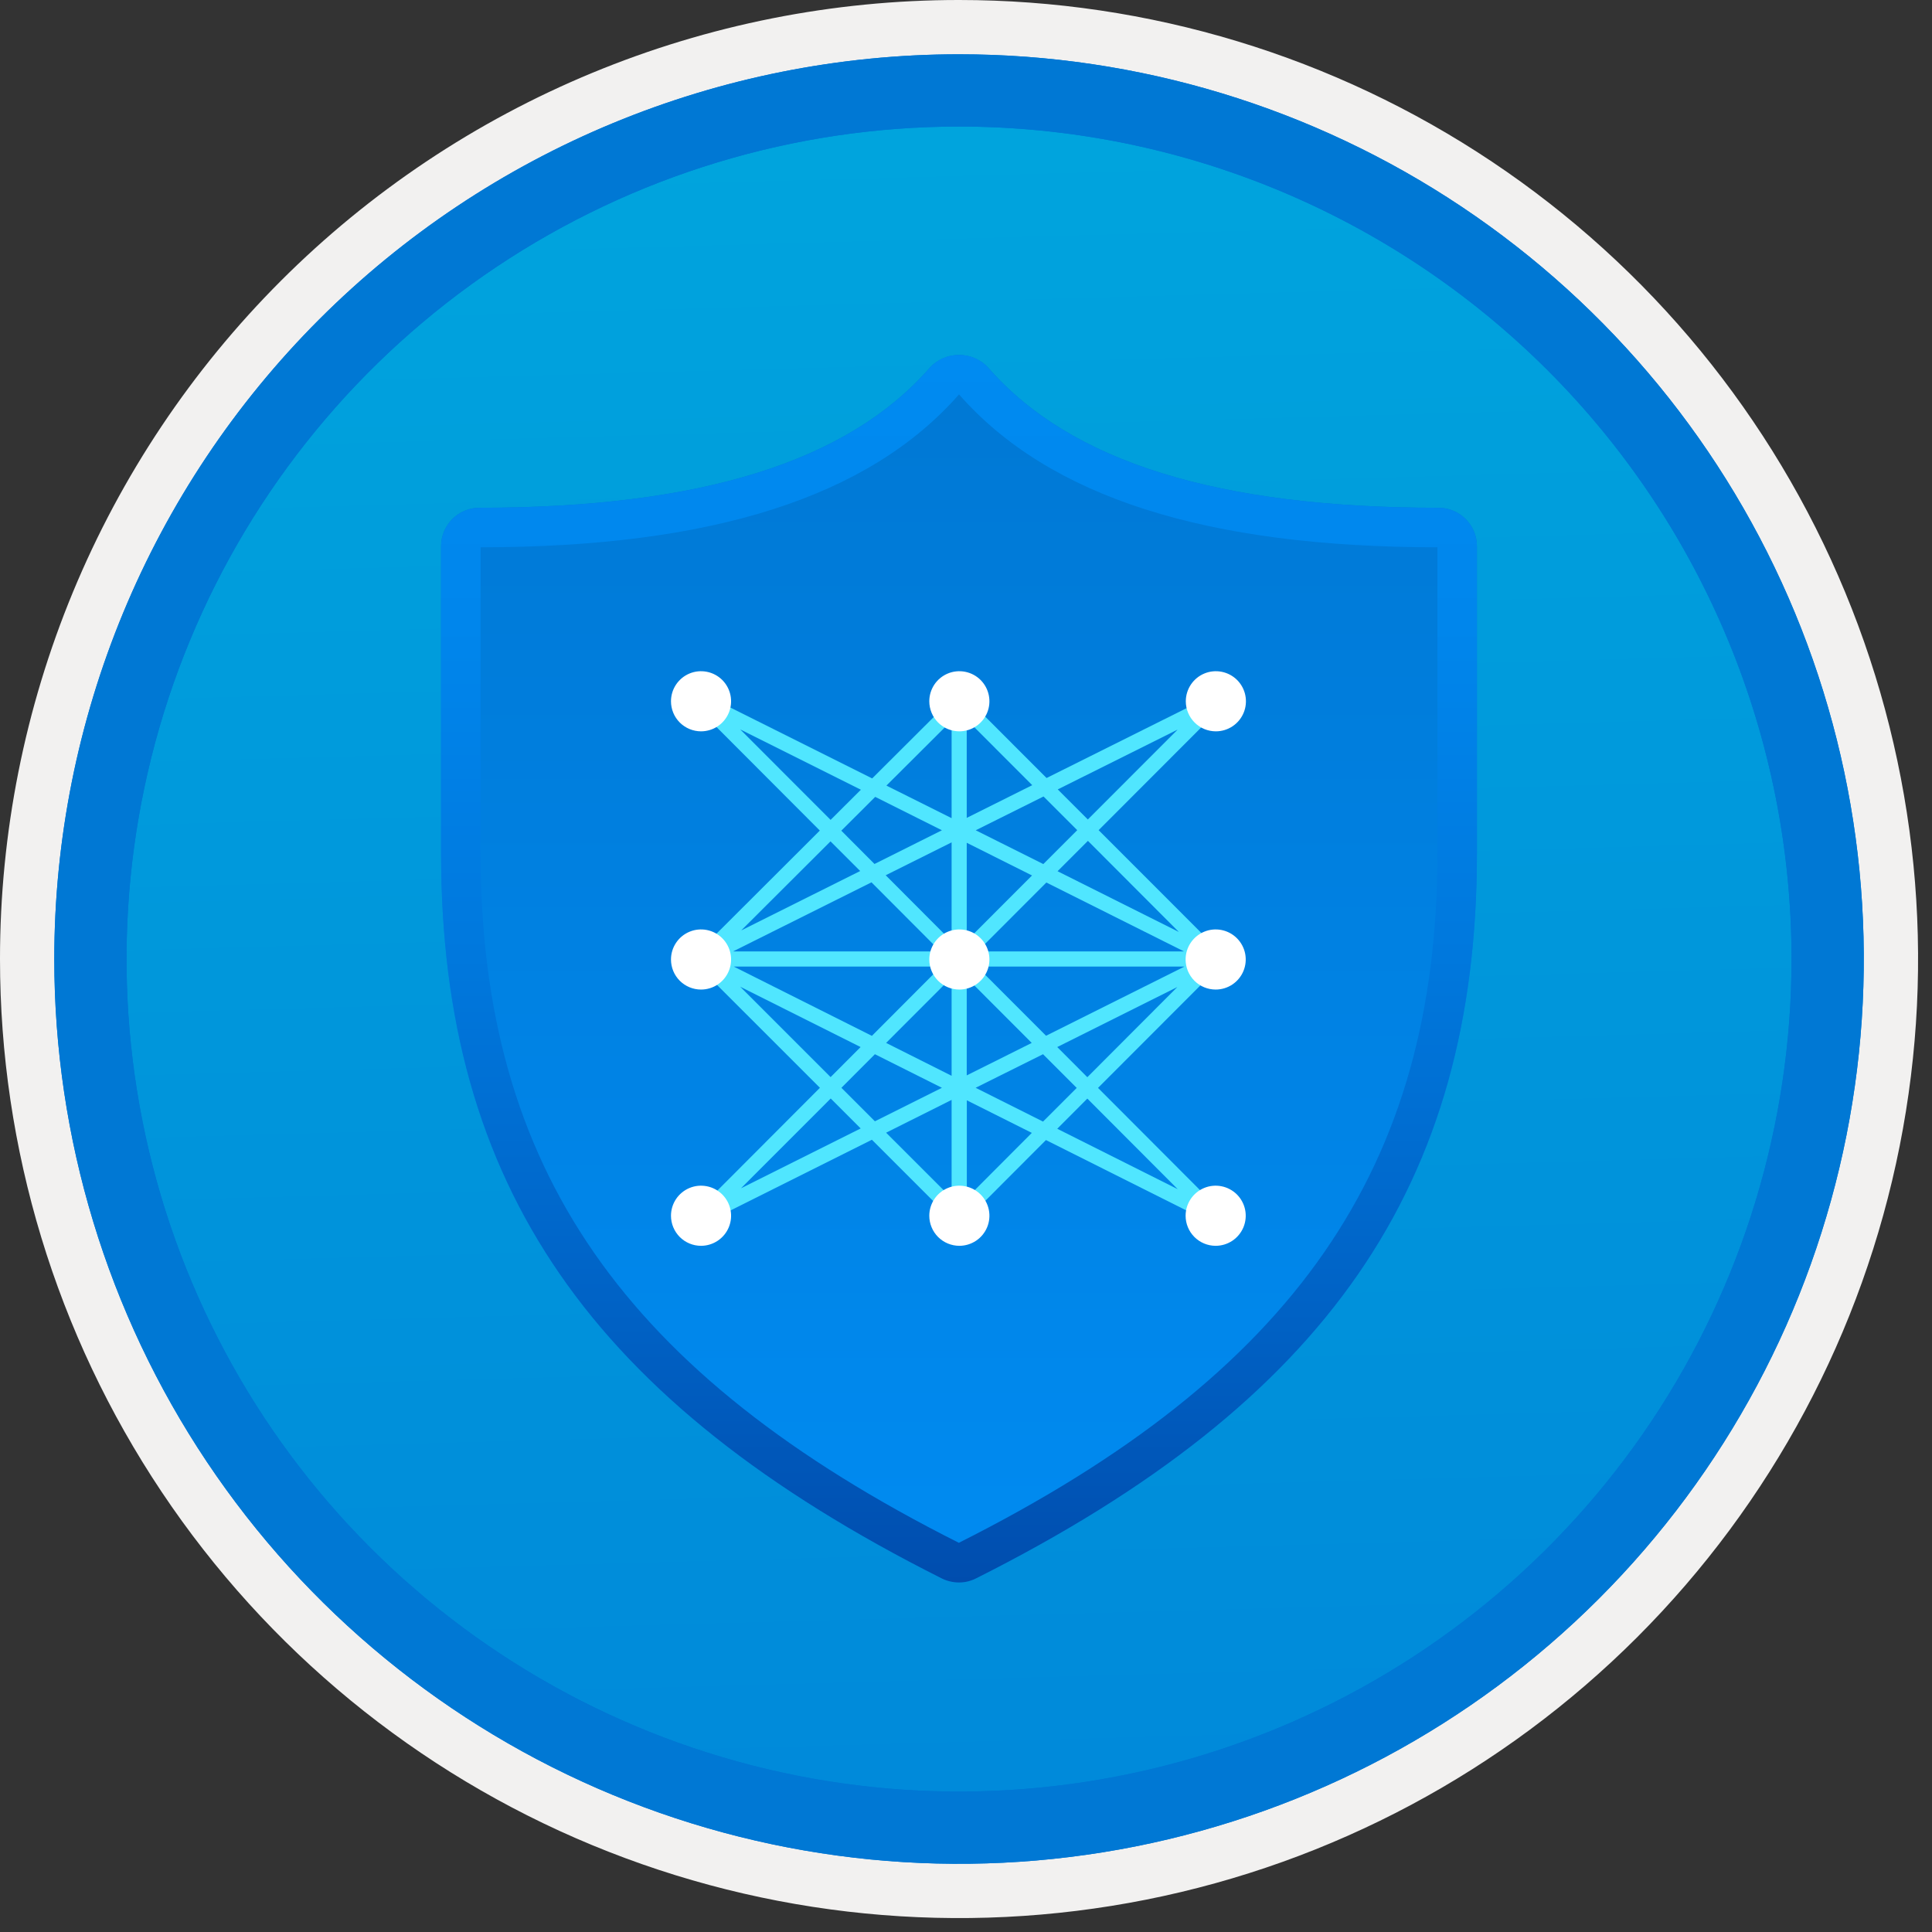 <svg width="100" height="100" viewBox="0 0 100 100" fill="none" xmlns="http://www.w3.org/2000/svg">
<rect x="0" y="0" width="100" height="100" fill="#333333" stroke="none"/>
<g clip-path="url(#clip0_370_948)">
<path d="M49.64 96.45C40.382 96.45 31.332 93.704 23.634 88.561C15.936 83.417 9.936 76.107 6.393 67.553C2.85 59 1.923 49.588 3.73 40.508C5.536 31.427 9.994 23.087 16.54 16.54C23.087 9.994 31.428 5.535 40.508 3.729C49.588 1.923 59 2.85 67.553 6.393C76.107 9.936 83.418 15.936 88.561 23.634C93.705 31.331 96.45 40.382 96.45 49.64C96.451 55.787 95.24 61.874 92.888 67.554C90.535 73.233 87.088 78.394 82.741 82.74C78.394 87.087 73.234 90.535 67.554 92.888C61.875 95.24 55.787 96.45 49.64 96.45V96.45Z" fill="url(#paint0_linear_370_948)"/>
<path fill-rule="evenodd" clip-rule="evenodd" d="M95.54 49.64C95.54 58.718 92.848 67.592 87.805 75.141C82.761 82.689 75.592 88.572 67.205 92.046C58.818 95.52 49.589 96.429 40.685 94.658C31.782 92.887 23.603 88.515 17.184 82.096C10.765 75.677 6.393 67.498 4.622 58.594C2.851 49.691 3.76 40.462 7.234 32.075C10.708 23.688 16.591 16.519 24.139 11.475C31.688 6.432 40.562 3.74 49.64 3.74C55.668 3.74 61.636 4.927 67.205 7.234C72.774 9.54 77.834 12.921 82.096 17.184C86.359 21.446 89.739 26.506 92.046 32.075C94.353 37.644 95.54 43.612 95.54 49.64V49.64ZM49.64 -0C59.458 -0 69.055 2.911 77.219 8.366C85.382 13.82 91.744 21.573 95.501 30.643C99.258 39.714 100.242 49.695 98.326 59.324C96.411 68.953 91.683 77.798 84.741 84.741C77.799 91.683 68.954 96.411 59.324 98.326C49.695 100.241 39.714 99.258 30.644 95.501C21.573 91.744 13.82 85.382 8.366 77.218C2.911 69.055 -1.61629e-06 59.458 3.61524e-07 49.64C-0.001 43.121 1.283 36.666 3.777 30.642C6.271 24.62 9.928 19.147 14.537 14.537C19.147 9.928 24.62 6.271 30.643 3.777C36.666 1.283 43.121 -0.001 49.64 -0V-0Z" fill="#F2F1F0"/>
<path fill-rule="evenodd" clip-rule="evenodd" d="M92.73 49.64C92.73 58.162 90.202 66.493 85.468 73.579C80.733 80.666 74.003 86.189 66.129 89.45C58.256 92.711 49.592 93.565 41.233 91.902C32.874 90.239 25.197 86.135 19.17 80.109C13.144 74.083 9.04 66.405 7.378 58.046C5.715 49.688 6.568 41.024 9.83 33.15C13.091 25.276 18.614 18.547 25.7 13.812C32.786 9.077 41.117 6.55 49.64 6.55C55.298 6.55 60.902 7.664 66.13 9.829C71.358 11.995 76.108 15.169 80.11 19.17C84.111 23.171 87.285 27.922 89.45 33.15C91.616 38.378 92.73 43.981 92.73 49.64ZM49.64 2.81C58.902 2.81 67.956 5.557 75.657 10.702C83.358 15.848 89.36 23.162 92.905 31.719C96.449 40.276 97.377 49.692 95.57 58.776C93.763 67.86 89.303 76.204 82.753 82.754C76.204 89.303 67.86 93.763 58.776 95.57C49.691 97.377 40.276 96.45 31.718 92.905C23.161 89.361 15.848 83.359 10.702 75.657C5.556 67.956 2.81 58.902 2.81 49.64C2.811 37.22 7.745 25.31 16.527 16.527C25.309 7.745 37.22 2.811 49.64 2.81V2.81Z" fill="#0078D4"/>
<path fill-rule="evenodd" clip-rule="evenodd" d="M92.73 49.64C92.73 58.162 90.202 66.493 85.468 73.579C80.733 80.665 74.003 86.189 66.129 89.45C58.256 92.711 49.592 93.565 41.233 91.902C32.874 90.239 25.197 86.135 19.17 80.109C13.144 74.083 9.04 66.405 7.378 58.046C5.715 49.688 6.568 41.024 9.83 33.15C13.091 25.276 18.614 18.547 25.7 13.812C32.786 9.077 41.117 6.55 49.64 6.55C55.298 6.55 60.902 7.664 66.13 9.829C71.358 11.995 76.108 15.169 80.11 19.17C84.111 23.171 87.285 27.922 89.45 33.15C91.616 38.378 92.73 43.981 92.73 49.64V49.64ZM49.64 2.81C58.902 2.81 67.956 5.556 75.657 10.702C83.358 15.848 89.36 23.162 92.905 31.719C96.449 40.276 97.377 49.692 95.57 58.776C93.763 67.86 89.303 76.204 82.753 82.754C76.204 89.303 67.86 93.763 58.776 95.57C49.691 97.377 40.276 96.45 31.718 92.905C23.161 89.361 15.848 83.358 10.702 75.657C5.556 67.956 2.81 58.902 2.81 49.64C2.811 37.22 7.745 25.309 16.527 16.527C25.309 7.745 37.22 2.811 49.64 2.81V2.81Z" fill="#0078D4"/>
<path d="M74.459 26.283C63.026 26.283 55.399 23.909 51.135 19.018C50.943 18.814 50.711 18.651 50.453 18.54C50.196 18.429 49.919 18.372 49.639 18.372C49.358 18.372 49.081 18.429 48.824 18.54C48.566 18.651 48.334 18.814 48.142 19.018C43.878 23.909 36.251 26.283 24.818 26.283C24.557 26.282 24.299 26.334 24.058 26.434C23.816 26.533 23.597 26.68 23.413 26.864C23.228 27.049 23.082 27.268 22.982 27.509C22.882 27.75 22.831 28.009 22.831 28.27V44.16C22.831 61.337 30.579 72.569 48.745 81.7C49.023 81.837 49.329 81.908 49.639 81.909C49.949 81.909 50.255 81.835 50.532 81.692C68.698 72.561 76.446 61.337 76.446 44.16V28.27C76.445 27.743 76.235 27.238 75.863 26.866C75.491 26.493 74.986 26.284 74.459 26.283Z" fill="url(#paint1_linear_370_948)"/>
<path d="M49.639 20.418L49.642 20.419C54.315 25.733 62.415 28.32 74.4 28.329V44.16C74.4 60.447 66.991 71.123 49.63 79.855C32.282 71.125 24.877 60.447 24.877 44.16V28.329C36.867 28.32 44.968 25.731 49.636 20.418H49.639V20.418ZM49.654 79.866L49.673 79.868L49.664 79.872L49.654 79.866H49.654ZM49.639 18.372C49.358 18.367 49.079 18.423 48.821 18.534C48.563 18.645 48.332 18.81 48.142 19.017C43.878 23.909 36.251 26.282 24.818 26.282C24.557 26.282 24.299 26.334 24.058 26.434C23.816 26.533 23.597 26.68 23.413 26.864C23.228 27.049 23.082 27.268 22.982 27.509C22.882 27.75 22.831 28.009 22.831 28.27V44.16C22.831 61.337 30.578 72.569 48.745 81.7C49.023 81.837 49.329 81.908 49.639 81.909C49.949 81.909 50.255 81.835 50.532 81.692C68.698 72.561 76.446 61.337 76.446 44.16V28.27C76.445 27.743 76.235 27.238 75.863 26.866C75.491 26.493 74.986 26.284 74.459 26.283C63.026 26.283 55.399 23.909 51.135 19.018C50.946 18.81 50.714 18.645 50.456 18.534C50.198 18.423 49.919 18.367 49.639 18.372L49.639 18.372Z" fill="url(#paint2_linear_370_948)"/>
<path d="M62.991 49.684L62.981 49.663L63.268 49.376L56.865 42.969L63.237 36.589L62.944 36.297L62.782 35.973L54.17 40.27L49.928 36.025L49.647 36.302L49.396 36.051L45.144 40.291L36.495 35.968L36.317 36.318L36.046 36.589L42.434 42.99L36.145 49.266L36.103 49.287L36.108 49.303L36.051 49.36L36.229 49.538L36.281 49.637L36.025 49.893L42.439 56.304L36.072 62.685L36.422 63.035L36.547 63.285L45.129 58.993L49.37 63.233L49.646 62.956L49.923 63.233L54.138 59.009L62.709 63.306L62.814 63.102L63.216 62.706L56.833 56.31L63.221 49.914L62.991 49.684ZM50.038 48.697V43.622L53.417 45.314L50.038 48.697ZM54.159 45.679L61.283 49.245H50.597L54.159 45.679ZM50.503 42.975L54.013 41.226L55.757 42.969L54.002 44.724L50.503 42.975ZM49.255 43.601V48.723L45.844 45.303L49.255 43.601ZM45.264 44.719L43.546 42.996L45.301 41.246L48.753 42.975L45.264 44.719ZM48.675 49.245H37.942L45.108 45.669L48.675 49.245ZM48.706 50.029L45.129 53.616L37.978 50.029H48.706ZM49.255 50.587V55.683L45.865 53.981L49.255 50.587ZM48.753 56.304L45.285 58.038L43.551 56.304L45.285 54.566L48.753 56.304ZM50.038 55.662V50.613L53.402 53.981L50.038 55.662ZM53.987 54.566L55.731 56.31L53.987 58.053L50.498 56.304L53.987 54.566ZM50.566 50.029H61.309L54.143 53.61L50.566 50.029ZM61.017 48.238L54.739 45.094L56.311 43.523L61.017 48.238ZM60.954 37.764L56.306 42.416L54.749 40.86L60.954 37.764ZM50.038 42.333V37.247L53.428 40.641L50.038 42.333ZM49.255 37.299V42.348L45.881 40.662L49.255 37.299ZM38.313 37.754L44.559 40.876L42.992 42.437L38.313 37.754ZM42.987 43.549L44.523 45.084L38.365 48.159L42.987 43.549ZM38.313 51.073L44.544 54.195L42.992 55.751L38.313 51.073ZM38.354 61.505L42.998 56.858L44.549 58.408L38.354 61.505ZM49.255 56.931V62.016L45.865 58.628L49.255 56.931ZM50.043 62.011V56.952L53.407 58.638L50.043 62.011ZM60.959 61.552L54.723 58.424L56.28 56.863L60.959 61.552ZM54.723 54.195L60.939 51.088L56.28 55.756L54.723 54.195Z" fill="#50E6FF"/>
<path d="M62.934 37.854C63.242 37.853 63.542 37.762 63.798 37.591C64.054 37.42 64.253 37.177 64.371 36.893C64.489 36.608 64.519 36.296 64.459 35.994C64.399 35.692 64.251 35.415 64.033 35.197C63.816 34.98 63.538 34.832 63.237 34.772C62.935 34.712 62.622 34.742 62.338 34.86C62.053 34.978 61.811 35.178 61.64 35.433C61.469 35.689 61.377 35.99 61.377 36.298C61.377 36.71 61.541 37.106 61.833 37.398C62.125 37.69 62.521 37.854 62.934 37.854V37.854Z" fill="white"/>
<path d="M49.657 37.854C49.965 37.853 50.265 37.762 50.521 37.591C50.777 37.42 50.976 37.177 51.094 36.893C51.212 36.608 51.242 36.296 51.182 35.994C51.122 35.692 50.974 35.415 50.756 35.197C50.539 34.98 50.261 34.832 49.96 34.772C49.658 34.712 49.345 34.742 49.061 34.86C48.776 34.978 48.533 35.178 48.362 35.433C48.192 35.689 48.1 35.99 48.1 36.298C48.1 36.502 48.141 36.704 48.219 36.893C48.297 37.082 48.412 37.254 48.556 37.398C48.701 37.542 48.872 37.657 49.061 37.735C49.25 37.813 49.453 37.854 49.657 37.854Z" fill="white"/>
<path d="M36.286 37.854C36.594 37.853 36.894 37.762 37.15 37.591C37.406 37.42 37.605 37.177 37.723 36.893C37.841 36.608 37.871 36.296 37.811 35.994C37.751 35.692 37.603 35.415 37.385 35.197C37.168 34.98 36.891 34.832 36.589 34.772C36.287 34.712 35.974 34.742 35.69 34.86C35.406 34.978 35.163 35.178 34.992 35.433C34.821 35.689 34.73 35.99 34.73 36.298C34.73 36.502 34.77 36.704 34.848 36.893C34.926 37.082 35.041 37.254 35.185 37.398C35.33 37.542 35.502 37.657 35.69 37.735C35.879 37.813 36.082 37.854 36.286 37.854V37.854Z" fill="white"/>
<path d="M62.923 51.219C63.231 51.219 63.532 51.128 63.788 50.957C64.043 50.786 64.243 50.543 64.361 50.258C64.478 49.974 64.509 49.661 64.449 49.359C64.389 49.058 64.24 48.781 64.023 48.563C63.805 48.345 63.528 48.197 63.226 48.137C62.924 48.077 62.612 48.108 62.327 48.226C62.043 48.344 61.8 48.543 61.629 48.799C61.458 49.055 61.367 49.356 61.367 49.663C61.367 50.076 61.531 50.472 61.823 50.764C62.115 51.056 62.511 51.219 62.923 51.219Z" fill="white"/>
<path d="M49.657 51.219C49.965 51.219 50.265 51.128 50.521 50.957C50.777 50.786 50.976 50.543 51.094 50.258C51.212 49.974 51.242 49.661 51.182 49.359C51.122 49.058 50.974 48.781 50.756 48.563C50.539 48.345 50.261 48.197 49.96 48.137C49.658 48.077 49.345 48.108 49.061 48.226C48.776 48.344 48.533 48.543 48.362 48.799C48.192 49.055 48.1 49.356 48.1 49.663C48.1 49.868 48.141 50.07 48.219 50.259C48.297 50.448 48.412 50.619 48.556 50.764C48.701 50.908 48.872 51.023 49.061 51.101C49.25 51.179 49.453 51.219 49.657 51.219V51.219Z" fill="white"/>
<path d="M36.286 51.219C36.594 51.219 36.894 51.128 37.15 50.957C37.406 50.786 37.605 50.543 37.723 50.258C37.841 49.974 37.871 49.661 37.811 49.359C37.751 49.058 37.603 48.781 37.385 48.563C37.168 48.345 36.891 48.197 36.589 48.137C36.287 48.077 35.974 48.108 35.69 48.226C35.406 48.344 35.163 48.543 34.992 48.799C34.821 49.055 34.73 49.356 34.73 49.663C34.73 49.868 34.77 50.07 34.848 50.259C34.926 50.448 35.041 50.619 35.185 50.764C35.33 50.908 35.502 51.023 35.69 51.101C35.879 51.179 36.082 51.219 36.286 51.219V51.219Z" fill="white"/>
<path d="M62.923 64.483C63.231 64.482 63.532 64.391 63.788 64.22C64.043 64.049 64.243 63.806 64.361 63.522C64.478 63.237 64.509 62.925 64.449 62.623C64.389 62.321 64.24 62.044 64.023 61.826C63.805 61.609 63.528 61.461 63.226 61.401C62.924 61.341 62.612 61.371 62.327 61.489C62.043 61.607 61.8 61.806 61.629 62.062C61.458 62.318 61.367 62.619 61.367 62.927C61.367 63.339 61.531 63.735 61.823 64.027C62.115 64.319 62.511 64.483 62.923 64.483V64.483Z" fill="white"/>
<path d="M49.657 64.483C49.965 64.482 50.265 64.391 50.521 64.22C50.777 64.049 50.976 63.806 51.094 63.522C51.212 63.237 51.242 62.925 51.182 62.623C51.122 62.321 50.974 62.044 50.756 61.826C50.539 61.609 50.261 61.461 49.96 61.401C49.658 61.341 49.345 61.371 49.061 61.489C48.776 61.607 48.533 61.806 48.362 62.062C48.192 62.318 48.1 62.619 48.1 62.927C48.1 63.131 48.141 63.333 48.219 63.522C48.297 63.711 48.412 63.883 48.556 64.027C48.701 64.171 48.872 64.286 49.061 64.364C49.25 64.442 49.453 64.483 49.657 64.483Z" fill="white"/>
<path d="M36.286 64.483C36.594 64.482 36.894 64.391 37.15 64.22C37.406 64.049 37.605 63.806 37.723 63.522C37.841 63.237 37.871 62.925 37.811 62.623C37.751 62.321 37.603 62.044 37.385 61.826C37.168 61.609 36.891 61.461 36.589 61.401C36.287 61.341 35.974 61.371 35.69 61.489C35.406 61.607 35.163 61.806 34.992 62.062C34.821 62.318 34.73 62.619 34.73 62.927C34.73 63.339 34.894 63.735 35.185 64.027C35.477 64.319 35.873 64.483 36.286 64.483V64.483Z" fill="white"/>
</g>
<defs>
<linearGradient id="paint0_linear_370_948" x1="47.87" y1="-15.153" x2="51.852" y2="130.615" gradientUnits="userSpaceOnUse">
<stop stop-color="#00ABDE"/>
<stop offset="1" stop-color="#007ED8"/>
</linearGradient>
<linearGradient id="paint1_linear_370_948" x1="49.639" y1="81.909" x2="49.639" y2="18.372" gradientUnits="userSpaceOnUse">
<stop stop-color="#008BF1"/>
<stop offset="0.995" stop-color="#0078D4"/>
</linearGradient>
<linearGradient id="paint2_linear_370_948" x1="49.639" y1="18.372" x2="49.639" y2="81.909" gradientUnits="userSpaceOnUse">
<stop stop-color="#008BF1"/>
<stop offset="0.22" stop-color="#0086EC"/>
<stop offset="0.49" stop-color="#0078DD"/>
<stop offset="0.79" stop-color="#0061C4"/>
<stop offset="1" stop-color="#004DAE"/>
</linearGradient>
<clipPath id="clip0_370_948">
<rect width="99.28" height="99.28" fill="white"/>
</clipPath>
</defs>
</svg>
